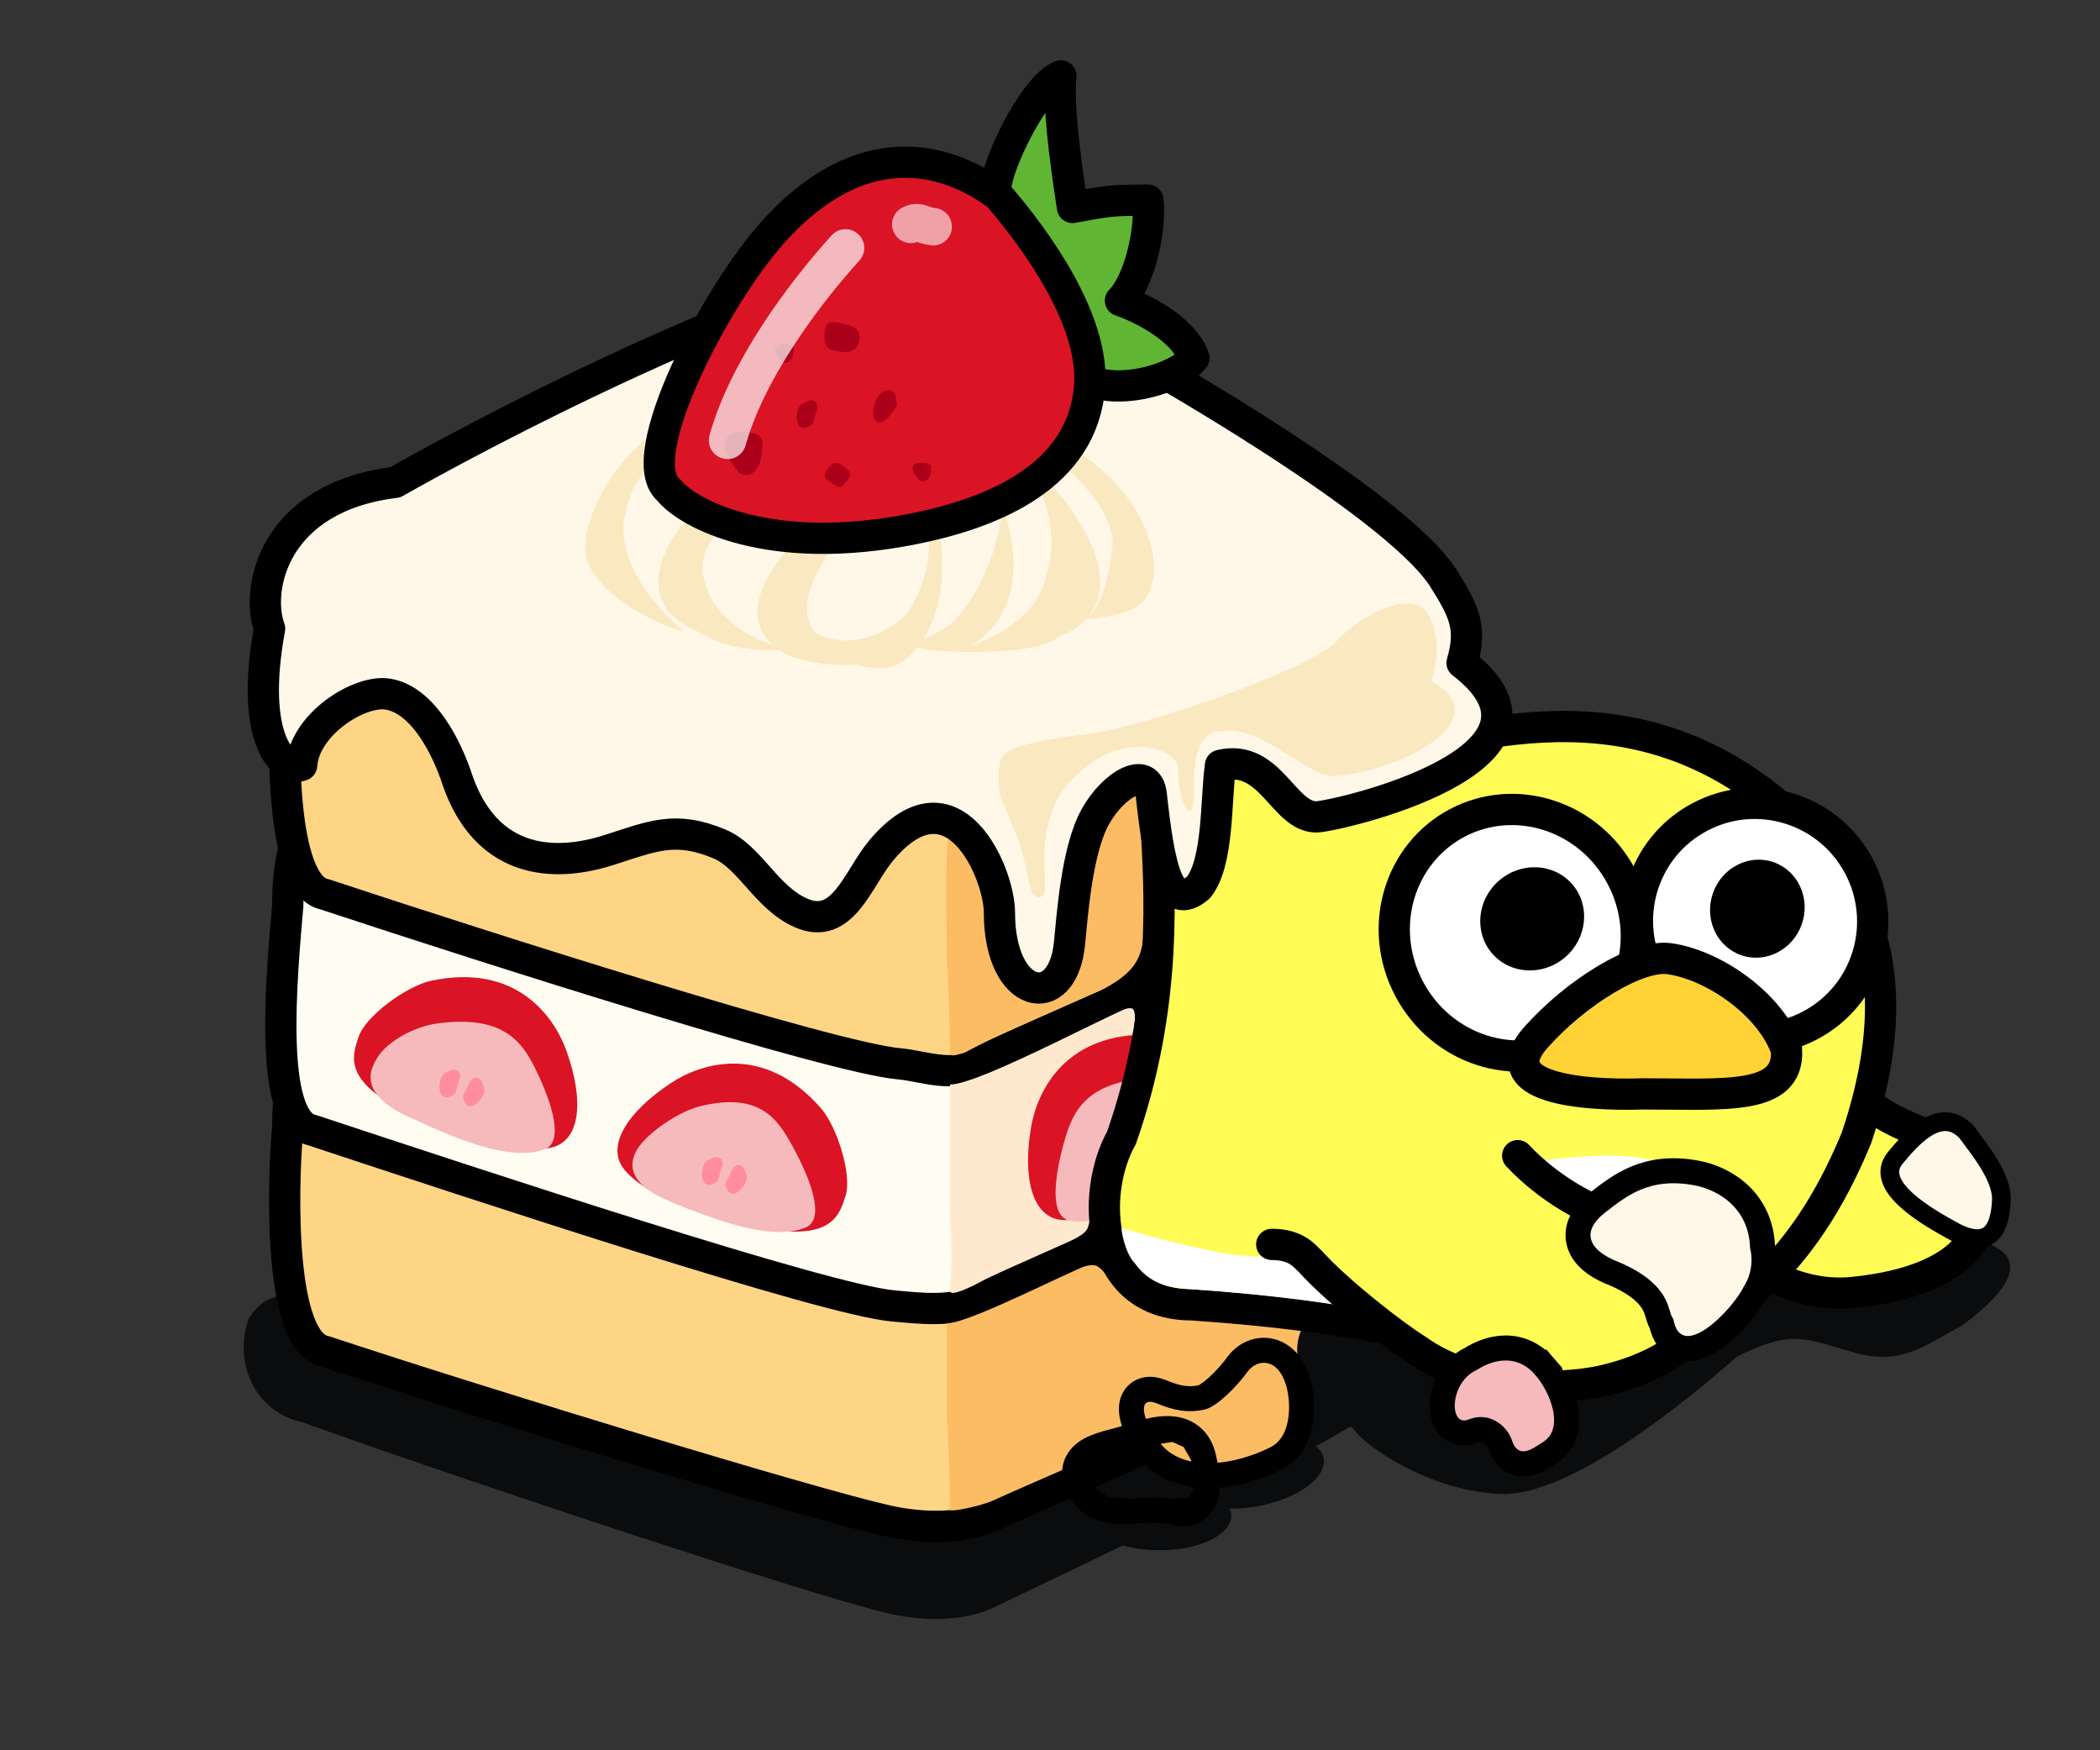 <svg width="336" height="280" viewBox="0 0 336 280" fill="none" xmlns="http://www.w3.org/2000/svg">
<rect x="0" y="0" width="336" height="280" fill="#333333" stroke="none"/>
<g clip-path="url(#clip0_2270_17299)">
<path d="M39.767 210.98C45.261 202.197 54.751 210.98 65.739 213.558C95.707 221.573 146.227 232.48 149.649 231.951C153.07 231.421 173.123 227.532 199.595 206.525C207.904 206.525 212.581 197.869 232.285 193C238.394 204.918 232.285 207.007 232.285 210.98C232.285 214.158 227.804 219.366 225.564 221.573C217.011 230.18 165.165 254.046 159.637 256.865C153.646 259.92 146.293 259.122 141.625 257.988C128.773 254.866 75.476 237.243 48.391 227.532C41.059 225.943 37.27 218.426 39.767 210.98Z" fill="#0B0C0D"/>
<ellipse cx="185.5" cy="242.5" rx="11.5" ry="5.5" fill="#0B0C0D"/>
<ellipse cx="200.5" cy="235.5" rx="11.5" ry="5.5" transform="rotate(-11.189 200.5 235.5)" fill="#0B0C0D"/>
<path d="M46.044 180.202C46.044 167.94 49.974 164.875 51.939 164.875C82.593 150.727 144.726 122.313 148.028 121.841C151.329 121.37 199.314 153.085 222.894 169.001H228.789C234.684 179.612 229.379 197.887 229.379 201.424C229.379 204.253 225.056 208.89 222.894 210.855C214.641 218.519 164.615 239.768 159.281 242.278C153.5 244.998 146.406 244.288 141.901 243.278C129.5 240.498 78.074 224.807 51.939 216.161C44.865 214.746 45.062 191.599 46.044 180.202Z" fill="#FED585" stroke="black" stroke-width="5" stroke-linecap="round" stroke-linejoin="round"/>
<path d="M46.044 144.834C46.044 132.573 49.974 129.507 51.94 129.507C82.594 115.359 144.727 86.946 148.028 86.474C151.329 86.002 199.314 117.717 222.894 133.634H228.789C234.684 144.245 229.379 162.519 229.379 166.056C229.379 168.886 225.056 173.523 222.894 175.488C214.641 183.152 161.439 205.057 156.281 207.911C152.5 210.002 147 209.267 142.901 208.911C132.087 207.97 76.403 189.549 50.171 180.87L49.94 180.794C42.865 179.379 45.062 156.231 46.044 144.834Z" fill="#FFFDF2" stroke="black" stroke-width="5" stroke-linecap="round" stroke-linejoin="round"/>
<path d="M46.044 107.108C46.044 94.846 49.974 91.781 51.939 91.781C82.593 77.633 144.726 49.219 148.028 48.747C151.329 48.276 199.314 79.991 222.894 95.907H228.789C234.684 106.518 229.379 124.793 229.379 128.33C229.379 131.159 225.056 135.797 222.894 137.762C214.641 145.425 161.308 167.105 156.281 170.184C152.5 172.5 147.5 170.497 143.901 170.184C133.054 169.241 78.074 151.713 51.939 143.067C44.865 141.652 45.062 118.505 46.044 107.108Z" fill="#FED585" stroke="black" stroke-width="5" stroke-linecap="round" stroke-linejoin="round"/>
<path d="M152 129.5C152 117.238 168.035 119 170 119C200.654 104.852 191.199 111.973 194.5 111.501C197.801 111.029 199.314 79.992 222.894 95.908H228.789C234.684 106.519 229.379 121.793 229.379 125.33C229.379 128.16 225.056 132.797 222.894 134.762C214.641 142.426 162.5 164 157 167C155.167 168 152 169.504 152 168.5C152 167 152 161.5 151.5 153.5C151.5 144 151.018 140.897 152 129.5Z" fill="#FCBC64"/>
<path d="M151.5 211.698C155.5 211.698 174.535 201.498 176.5 201.498C187.5 195.498 191.199 184.971 194.5 184.499C197.801 184.028 213 174.498 222.894 168.906H228.789C234.684 179.517 229.378 194.792 229.378 198.329C229.378 201.158 225.055 205.796 222.894 207.761C217 215.498 166.5 236.498 159 239.998C157.108 240.881 152 241.998 152 241.498C152 239.998 152 234.498 151.5 226.498L151.5 211.698Z" fill="#FCBC64"/>
<path d="M152 173.498C157.025 173.498 180.535 160.498 182.5 160.498C213.154 146.35 206.699 148.969 210 148.497C213.301 148.026 220 140.498 222.894 133.906H228.789C234.684 144.517 229.379 159.792 229.379 163.329C229.379 166.158 225.056 170.796 222.894 172.761C214.641 180.424 162.5 201.998 157 204.998C155.167 205.998 152 207.502 152 206.498C152 204.998 152.5 202.498 152 194.498L152 173.498Z" fill="#FFE9CE"/>
<path d="M192.414 185.126C201.125 178.598 198.726 174.94 197.304 172.308C195.654 169.254 188.325 165.663 184.322 165.529C170.511 165.068 165.981 174.476 164.98 180.28C163.555 188.534 165.192 194.897 170.026 195.174C176.24 195.531 186.676 189.803 192.414 185.126Z" fill="#DA1425"/>
<path d="M190.78 186.962C199.447 181.342 196.306 177.649 194.886 176.069C192.911 173.874 188.315 172.261 184.54 172.423C174.069 172.871 171.759 177.572 170.428 182.121C168.535 188.591 167.975 194.689 171.191 195.276C176.919 196.321 185.047 190.954 190.78 186.962Z" fill="#F6BABC"/>
<path d="M64.446 177.608C54.726 172.706 56.446 168.685 57.385 165.845C58.475 162.549 65.062 157.729 68.98 156.896C82.496 154.023 88.603 162.492 90.606 168.03C93.455 175.907 92.958 182.458 88.247 183.578C82.192 185.018 70.914 181.207 64.446 177.608Z" fill="#DA1425"/>
<path d="M66.376 179.13C56.858 175.116 59.303 170.929 60.425 169.126C61.985 166.619 66.227 164.225 69.972 163.723C80.359 162.33 83.458 166.553 85.565 170.799C88.562 176.837 90.182 182.743 87.118 183.884C81.662 185.916 72.719 182.056 66.376 179.13Z" fill="#F6BABC"/>
<path d="M70.336 174.22C70.582 176.263 72.3 175.508 72.876 174.863C73.255 173.366 73.632 172.314 73.632 172.314C73.68 170.743 72.11 170.973 71.528 171.559C70.498 171.683 70.234 173.369 70.336 174.22Z" fill="#FF8D9E"/>
<path d="M76.371 176.45C74.824 177.806 74.075 176.127 74.087 175.273C74.812 173.915 75.242 172.888 75.242 172.888C76.259 171.691 77.251 172.885 77.283 173.699C77.952 174.462 77.015 175.885 76.371 176.45Z" fill="#FF8D9E"/>
<path d="M122.601 196.569C133.326 198.432 134.344 194.178 135.284 191.338C136.375 188.042 133.963 180.245 131.315 177.24C122.18 166.873 112.226 170.027 107.315 173.278C100.331 177.902 96.822 183.456 99.936 187.165C103.937 191.933 115.263 195.6 122.601 196.569Z" fill="#DA1425"/>
<path d="M107.984 192.501C98.305 188.895 101.38 184.357 102.78 182.759C104.809 180.442 108.933 177.723 112.088 176.955C121.717 174.611 124.516 179.21 126.802 183.362C130.053 189.268 131.922 195.099 128.91 196.369C123.545 198.632 114.446 195.155 107.984 192.501Z" fill="#F6BABC"/>
<path d="M112.336 188.22C112.582 190.263 114.3 189.508 114.876 188.863C115.255 187.366 115.632 186.314 115.632 186.314C115.68 184.743 114.11 184.973 113.527 185.559C112.498 185.683 112.234 187.369 112.336 188.22Z" fill="#FF8D9E"/>
<path d="M118.372 190.45C116.825 191.806 116.076 190.127 116.088 189.273C116.813 187.915 117.243 186.888 117.243 186.888C118.26 185.691 119.251 186.885 119.284 187.699C119.953 188.462 119.016 189.885 118.372 190.45Z" fill="#FF8D9E"/>
<path d="M313.744 212.17C330.263 200.128 317.012 197.455 308.321 197.624C290.687 198.12 243.574 203.371 222.221 205.934C200.721 208.009 206.5 223.002 216.5 228.502C218.281 231.344 228.698 238.486 240 239.003C251.302 239.519 270.256 223.747 277.975 216.974C287.095 212.577 288.609 214.162 297.047 216.467C304.5 218.503 308.477 214.855 313.744 212.17Z" fill="#0B0C0D"/>
<path d="M317.621 193.375C318.672 190.358 317.325 184.211 310.968 182.028C300.385 178.393 293.727 173.312 287.924 163.242L257.823 177.747C257.823 177.747 268.952 200.526 287.402 204.962C305.852 209.399 313.88 204.117 317.621 193.375Z" fill="#FFFC56"/>
<path d="M288.849 163.944C289.876 167.13 293.755 172.947 300.141 177.467C306.527 181.986 315.02 182.334 316.807 188.039C319.131 195.457 316.08 204.774 296.461 206.765C286.51 207.775 277.664 201.459 270.894 194.603C267.761 191.894 262.195 185.227 259.022 180.228" stroke="black" stroke-width="5" stroke-linecap="round" stroke-linejoin="round"/>
<path d="M297.036 182.024C291.074 196.463 277.393 220.626 243.254 216.5C227.677 214.273 218.774 210.653 190.706 208.738C175.257 208.738 174.423 190.929 179.437 182.024C194.317 139.58 174.454 108.342 192.996 114.476C202.678 117.679 210.881 121.279 215.52 121.192C229.042 120.938 256.673 106.668 283.141 127.696C294.03 136.346 307.697 150.384 297.036 182.024Z" fill="#FFFC56" stroke="black" stroke-width="5"/>
<path d="M243.537 214.29C261.284 215.304 268.889 211.755 275.988 206.712C280.045 203.165 279.03 196.543 278.523 195.022C277.509 191.979 270.572 184.882 257.734 184.882C228.833 184.882 222.579 200.345 209.058 200.599C201.452 200.599 202.491 202.984 179.501 196.5C179.278 196.437 180.001 200.5 181.501 202C184.001 205.5 187.205 206.007 189.705 206.177C219.437 208.205 227.96 212.062 243.537 214.29Z" fill="white"/>
<path d="M264.192 156.144C269.071 165.354 280.468 168.873 289.641 164.024C298.813 159.175 302.31 147.782 297.431 138.572C292.551 129.361 281.155 125.842 271.982 130.691C262.81 135.54 259.312 146.933 264.192 156.144Z" fill="white" stroke="black" stroke-width="5"/>
<path d="M225.469 158.194C230.641 167.957 242.437 171.705 251.753 166.78C261.068 161.856 264.601 150.004 259.429 140.241C254.257 130.478 242.46 126.73 233.145 131.655C223.83 136.58 220.297 148.431 225.469 158.194Z" fill="white" stroke="black" stroke-width="5"/>
<path d="M278.571 152.803C282.496 154.177 286.844 151.963 288.284 147.856C289.723 143.75 287.708 139.307 283.783 137.933C279.858 136.559 275.51 138.774 274.071 142.88C272.631 146.986 274.646 151.429 278.571 152.803Z" fill="black"/>
<path d="M238.712 152.498C241.619 155.896 246.856 156.185 250.411 153.144C253.965 150.102 254.491 144.882 251.585 141.484C248.679 138.087 243.442 137.798 239.887 140.839C236.332 143.88 235.806 149.1 238.712 152.498Z" fill="black"/>
<path d="M262.743 174.994C262.743 174.994 236.592 176.248 245.772 165.929C252.158 158.75 262.006 152.688 267.043 153.363C274.117 154.311 283.342 160.673 285.848 167.974C286.265 176.079 276.127 175.004 262.743 174.994Z" fill="#FFD336" stroke="black" stroke-width="5"/>
<path d="M275.61 206.135C276.313 202.875 273.932 196.719 266.662 195.353C254.558 193.078 246.529 188.763 238.699 179.18L207.94 198.348C207.94 198.348 223.47 219.29 244.292 221.295C265.113 223.3 273.962 213.78 275.61 206.135Z" fill="#FFFC56"/>
<path d="M242.83 184.875C245.386 187.629 249.244 190.747 254.154 193.169C261.802 196.942 271.136 196.116 273.932 201.755C277.568 209.086 269.904 217.837 256.488 220.876C248.608 222.662 235.159 222.078 226.746 215.947C222.922 213.589 213.824 206.471 209.618 201.755C208.755 201.03 207.537 199.072 203.48 199.072" stroke="black" stroke-width="5" stroke-linecap="round" stroke-linejoin="round"/>
<path d="M255.577 192.41L255.577 192.41C253.722 193.846 252.037 195.989 252.589 198.566C253.116 201.022 255.465 202.707 258.536 203.868C262.437 205.602 263.902 207.338 264.561 208.518C264.907 209.139 265.082 209.695 265.249 210.253C265.256 210.275 265.263 210.299 265.27 210.324C265.343 210.568 265.44 210.893 265.555 211.179C265.616 211.33 265.705 211.529 265.835 211.742C266.032 212.648 266.36 213.478 266.881 214.157C267.542 215.018 268.439 215.536 269.454 215.682C271.259 215.942 273.041 214.98 274.328 214.067C275.73 213.074 277.094 211.74 278.204 210.451C279.261 209.226 280.192 207.921 280.722 206.855C282.526 204.001 282.394 200.94 282.001 199.381C281.7 192.278 276.339 188.523 271.312 187.623C267.374 186.919 264.287 187.402 261.696 188.488C259.365 189.466 257.501 190.915 255.943 192.126C255.819 192.223 255.697 192.317 255.577 192.41Z" fill="#FFF8E8" stroke="black" stroke-width="4"/>
<path d="M312.776 197.082C318.491 200.02 320.033 196.437 320.221 191.999C320.383 188.193 316.445 183.576 314.63 181.065C310.523 176.807 305.998 181.896 303.263 185.207C299.582 189.663 308.197 194.595 312.776 197.082Z" fill="#FFF8E8" stroke="black" stroke-width="3"/>
<path d="M207.701 221.065L207.701 221.065C206.906 218.384 205.321 216.544 203.146 216.107C201.045 215.686 199.106 216.734 198.002 218.25C197.189 219.367 196.041 220.679 194.88 221.747C194.301 222.28 193.749 222.724 193.259 223.048C192.744 223.388 192.415 223.517 192.268 223.549C190.178 223.999 188.414 223.729 185.787 222.633L185.763 222.623L185.738 222.613C185.06 222.351 184.25 222.155 183.427 222.301C182.467 222.472 181.718 223.071 181.33 223.915C180.998 224.637 180.993 225.393 181.055 225.964C181.121 226.569 181.288 227.187 181.5 227.772C181.925 228.945 182.611 230.201 183.42 231.315C184.22 232.415 185.231 233.503 186.368 234.225L187.441 232.536L186.368 234.225C189.301 236.086 192.824 236.309 195.945 235.893C199.091 235.474 202.091 234.375 204.237 233.269C206.809 231.943 207.799 229.329 208.114 227.123C208.435 224.886 208.149 222.578 207.701 221.065Z" fill="#FCBC64" stroke="black" stroke-width="4"/>
<path d="M240.726 215.645C238.635 215.689 236.739 216.505 235.34 217.383C232.368 218.801 230.983 221.837 230.783 224.222C230.683 225.413 230.844 226.817 231.624 227.882C232.042 228.452 232.654 228.936 233.46 229.139C234.255 229.339 235.045 229.217 235.748 228.933C236.759 228.524 237.62 228.666 238.338 229.068C239.091 229.491 239.667 230.2 239.94 230.855C240.266 231.883 240.768 232.819 241.583 233.448C242.491 234.149 243.514 234.264 244.395 234.116C245.206 233.98 245.936 233.621 246.484 233.309C246.905 233.07 247.342 232.784 247.693 232.554C247.797 232.486 247.894 232.423 247.98 232.367C250.828 230.535 250.938 227.353 250.398 224.992C249.846 222.577 248.492 220.19 247.194 218.683L245.68 220.015L247.194 218.683C245.273 216.45 242.971 215.598 240.726 215.645Z" fill="#F6BABC" stroke="black" stroke-width="4"/>
<path d="M178.784 230.416C179.871 230.137 180.892 229.874 181.827 229.541L178.784 230.416ZM178.784 230.416C178.713 230.435 178.643 230.453 178.573 230.471M178.784 230.416L178.573 230.471M178.573 230.471C177.465 230.756 176.24 231.076 175.208 231.512M178.573 230.471L175.208 231.512M175.208 231.512C174.224 231.926 172.991 232.613 172.348 233.892M175.208 231.512L172.348 233.892M172.348 233.892C171.634 235.31 171.936 236.819 172.646 238.17M172.348 233.892L172.646 238.17M172.646 238.17C173.514 239.82 174.807 240.808 176.292 241.322M172.646 238.17L176.292 241.322M176.292 241.322C177.69 241.807 179.192 241.848 180.517 241.798M176.292 241.322L180.517 241.798M180.517 241.798C181.189 241.773 181.87 241.721 182.509 241.672M180.517 241.798L182.509 241.672M182.509 241.672L182.515 241.671M182.509 241.672L182.515 241.671M182.515 241.671C183.169 241.621 183.781 241.574 184.376 241.551M182.515 241.671L184.376 241.551M184.376 241.551C185.587 241.503 186.544 241.564 187.304 241.807M184.376 241.551L187.304 241.807M187.304 241.807C188.664 242.242 190.142 242.338 191.377 241.52M187.304 241.807L191.377 241.52M191.377 241.52C192.586 240.718 192.984 239.417 193.115 238.453M191.377 241.52L193.115 238.453M193.115 238.453C193.374 236.56 192.837 234.23 192.547 233.008M193.115 238.453L192.547 233.008M192.547 233.008C192.253 231.767 191.683 230.71 190.801 229.924M192.547 233.008L190.801 229.924M190.801 229.924C189.924 229.143 188.88 228.757 187.849 228.609M190.801 229.924L187.849 228.609M187.849 228.609C185.878 228.326 183.685 228.878 181.828 229.541L187.849 228.609Z" fill="#FFFDF2" stroke="black" stroke-width="4"/>
<path d="M171 201C175.5 198.5 176.5 198.5 176.5 192" stroke="black" stroke-width="4" stroke-linecap="round"/>
<path d="M177.5 160C182 157.5 185 155 185 148.5" stroke="black" stroke-width="4" stroke-linecap="round"/>
<path d="M179.501 204.003C176.501 199.502 175.001 200.003 170.981 201.253" stroke="black" stroke-width="4" stroke-linecap="round"/>
<path d="M183.5 164.001C184 160.5 182.5 158 178 160" stroke="black" stroke-width="4" stroke-linecap="round"/>
<path d="M63.231 77.163C43.895 79.521 40.777 94.079 43.135 100.564C39.834 118.485 45.511 123.607 48.262 122.428C48.733 115.825 57.567 110.264 62.104 111.048C68 112.068 71.698 120.301 73.073 124.428C78.431 140.5 91.92 137.755 97.422 135.986C104.5 133.711 108.076 132.094 115.054 134.986C120 137.036 122.5 143.5 128.076 146.008C134.884 149.069 137.237 140.494 141.045 135.986C152.5 122.428 159.909 139.631 159.909 146.008C159.909 160 170 162 171.109 151.008C171.576 146.386 172.288 135.986 175.236 130.681C178.183 125.375 183.677 122.311 184.205 127.144C185.5 139 187 146.008 191.742 141.986C195 137.986 194.5 128 195.279 122.428C203.296 120.541 205.323 130.681 210.606 130.681C213.5 130.681 254 121.5 233.933 106.048C235.5 100.564 234.451 98.03 230.933 92.49C223 80 178.773 54.583 156.372 43.382C145.997 34.894 89.955 62.032 63.231 77.163Z" fill="#FFF8E8" stroke="black" stroke-width="5" stroke-linecap="round" stroke-linejoin="round"/>
<path d="M228.999 109.002C230.139 105.032 230.558 101.512 227.999 97.502C224.642 94.469 216.368 99.308 213.499 103.001C208.299 107.401 183.333 116.335 173.499 117.501C159.499 119.162 160.499 121.002 159.999 122.002C159.499 124.502 159.829 127.16 160.499 128.502C161.499 130.502 161.499 131.002 162.5 133.367C164.856 138.939 164.195 143.921 166.5 143.502C168.804 143.083 164 132.002 172 124.183C180 116.365 188.499 119.984 188.499 123.002C188.499 128.502 190.999 132.703 190.999 127.002C190.999 123.002 190.999 117.002 195.499 117.002C201.33 115.636 209.676 124.545 213.499 124.183C225.999 123.002 239.499 114.5 228.999 109.002Z" fill="#FAE8C0"/>
<path d="M178.02 87.124C178.227 78.651 163.262 68.761 159.49 66.301C184.564 73.969 187.199 91.692 182.994 96.027C181.582 98.164 176.061 98.965 173.477 99.098C176.4 97.734 177.723 90.547 178.02 87.124Z" fill="#FAE8C0"/>
<path d="M145.385 97.719C153 86.004 145.031 73.356 143.839 69.014C157.529 91.375 147.755 106.393 141.733 106.85C136.486 107.249 131.716 104.087 129.849 100.925C136.5 105.004 143.964 99.906 145.385 97.719Z" fill="#FAE8C0"/>
<path d="M167.435 91.829C170.196 83.815 165.186 74.839 162.336 71.353C180.821 88.863 177.817 98.686 169.484 101.819C167.492 103.428 162.552 104.64 151.628 104.221C154.826 103.805 165.906 100.455 167.435 91.829Z" fill="#FAE8C0"/>
<path d="M159.89 79.542C159.964 79.681 160.026 79.844 160.075 80.03C164.438 91.707 161.675 100.111 154.498 103.708C152.632 103.952 150.179 105.015 143.969 102.647C146.507 103.399 150.5 101.041 152.18 99.768C157.759 94.641 160.994 83.471 160.075 80.03C160.015 79.868 159.953 79.706 159.89 79.542Z" fill="#FAE8C0"/>
<path d="M100.203 81.462C101.825 72.851 116.347 63.359 120 60.999C97.555 67.865 91.613 85.763 94.187 90.318C97 96.5 107.383 100.77 109.5 101C107.362 99.508 97.5 90.318 100.203 81.462Z" fill="#FAE8C0"/>
<path d="M112.5 91.999C110.97 83.373 127.65 75.486 130.5 72C110.598 75.5 97.5 94.499 110.598 100.531C114 102.098 116.076 104.419 127 104C123.802 103.584 114.03 100.625 112.5 91.999Z" fill="#FAE8C0"/>
<path d="M130.125 100.772C126.498 95.496 133.284 86.489 142.095 75.599C128.052 82.6 113.871 97.936 125.463 104.47C127.694 105.728 134.434 107.451 142.095 105.5C138.935 104.854 133.753 106.048 130.125 100.772Z" fill="#FAE8C0"/>
<path d="M169.746 12.147C165.876 13.507 160.323 24.559 159.458 29.094C154.58 43.102 166.479 52.427 171.597 58.89C175.649 64.237 188.114 61.109 191.033 57.262C189.369 52.527 182.498 49.178 179.271 48.095C182.26 45.111 184.207 36.861 183.668 32.012C177.823 32.052 177.823 32.052 171.597 33.187C170.265 24.561 169.279 16.341 169.746 12.147Z" fill="#60B534" stroke="black" stroke-width="5" stroke-linecap="round" stroke-linejoin="round"/>
<path d="M123.658 37.155C139.277 19.772 153.552 26.613 159.72 31.295C165.968 38.517 175.157 51.384 174.34 61.821C173.216 76.181 158.948 82.027 146.314 84.571C123.083 89.249 109.987 82.156 106.969 78.357C100.971 73.294 114.469 47.382 123.658 37.155Z" fill="#DA1425" stroke="black" stroke-width="5" stroke-linecap="round" stroke-linejoin="round"/>
<path d="M118.391 69C114.061 69.677 116.587 73.793 118.391 75.767C119.835 76.444 120.797 75.485 121.098 74.921C121.82 74.245 122 71.82 122 70.692C122 69.338 119.594 69 118.391 69Z" fill="#AC001A"/>
<path d="M147.196 74C145.03 74.29 146.293 76.054 147.196 76.9C147.917 77.19 148.399 76.779 148.549 76.538C148.91 76.248 149 75.208 149 74.725C149 74.145 147.797 74 147.196 74Z" fill="#AC001A"/>
<path d="M125.196 55C123.03 55.29 124.293 57.054 125.196 57.9C125.917 58.19 126.399 57.779 126.549 57.538C126.91 57.248 127 56.208 127 55.725C127 55.145 125.797 55 125.196 55Z" fill="#AC001A"/>
<path d="M133.314 56.058C131.639 55.794 131.795 53.54 132.082 52.446C132.183 50.782 135.199 51.731 136.694 52.414C138.03 53.233 137.515 54.822 137.091 55.515C136.412 56.623 134.29 56.339 133.314 56.058Z" fill="#AC001A"/>
<path d="M140.031 67.219C140.979 68.573 142.739 66.221 143.501 64.876C143.296 63.418 143.247 63.053 143.247 63.053C142.298 61.699 140.988 62.75 140.452 63.444C139.268 65.84 139.678 66.959 140.031 67.219Z" fill="#AC001A"/>
<path d="M132.016 75.684C131.572 76.569 133.363 77.566 134.314 77.954C134.607 78.083 135.335 77.131 135.662 76.639C136.74 75.585 135.107 74.545 134.156 74.156C133.332 73.607 132.386 74.946 132.016 75.684Z" fill="#AC001A"/>
<path d="M127.51 67.146C127.756 69.189 129.474 68.433 130.05 67.789C130.429 66.292 130.806 65.239 130.806 65.239C130.854 63.669 129.284 63.899 128.701 64.485C127.672 64.609 127.408 66.295 127.51 67.146Z" fill="#AC001A"/>
<path opacity="0.7" d="M116.411 70.438C119.552 59.196 128.493 47.173 135.283 39.664" stroke="white" stroke-width="6" stroke-linecap="round"/>
<path opacity="0.6" d="M145.723 35.889C147.052 35.193 147.516 36.079 149.309 36.268" stroke="white" stroke-width="6" stroke-linecap="round"/>
</g>
<defs>
<clipPath id="clip0_2270_17299">
<rect width="336" height="280" fill="white"/>
</clipPath>
</defs>
</svg>
